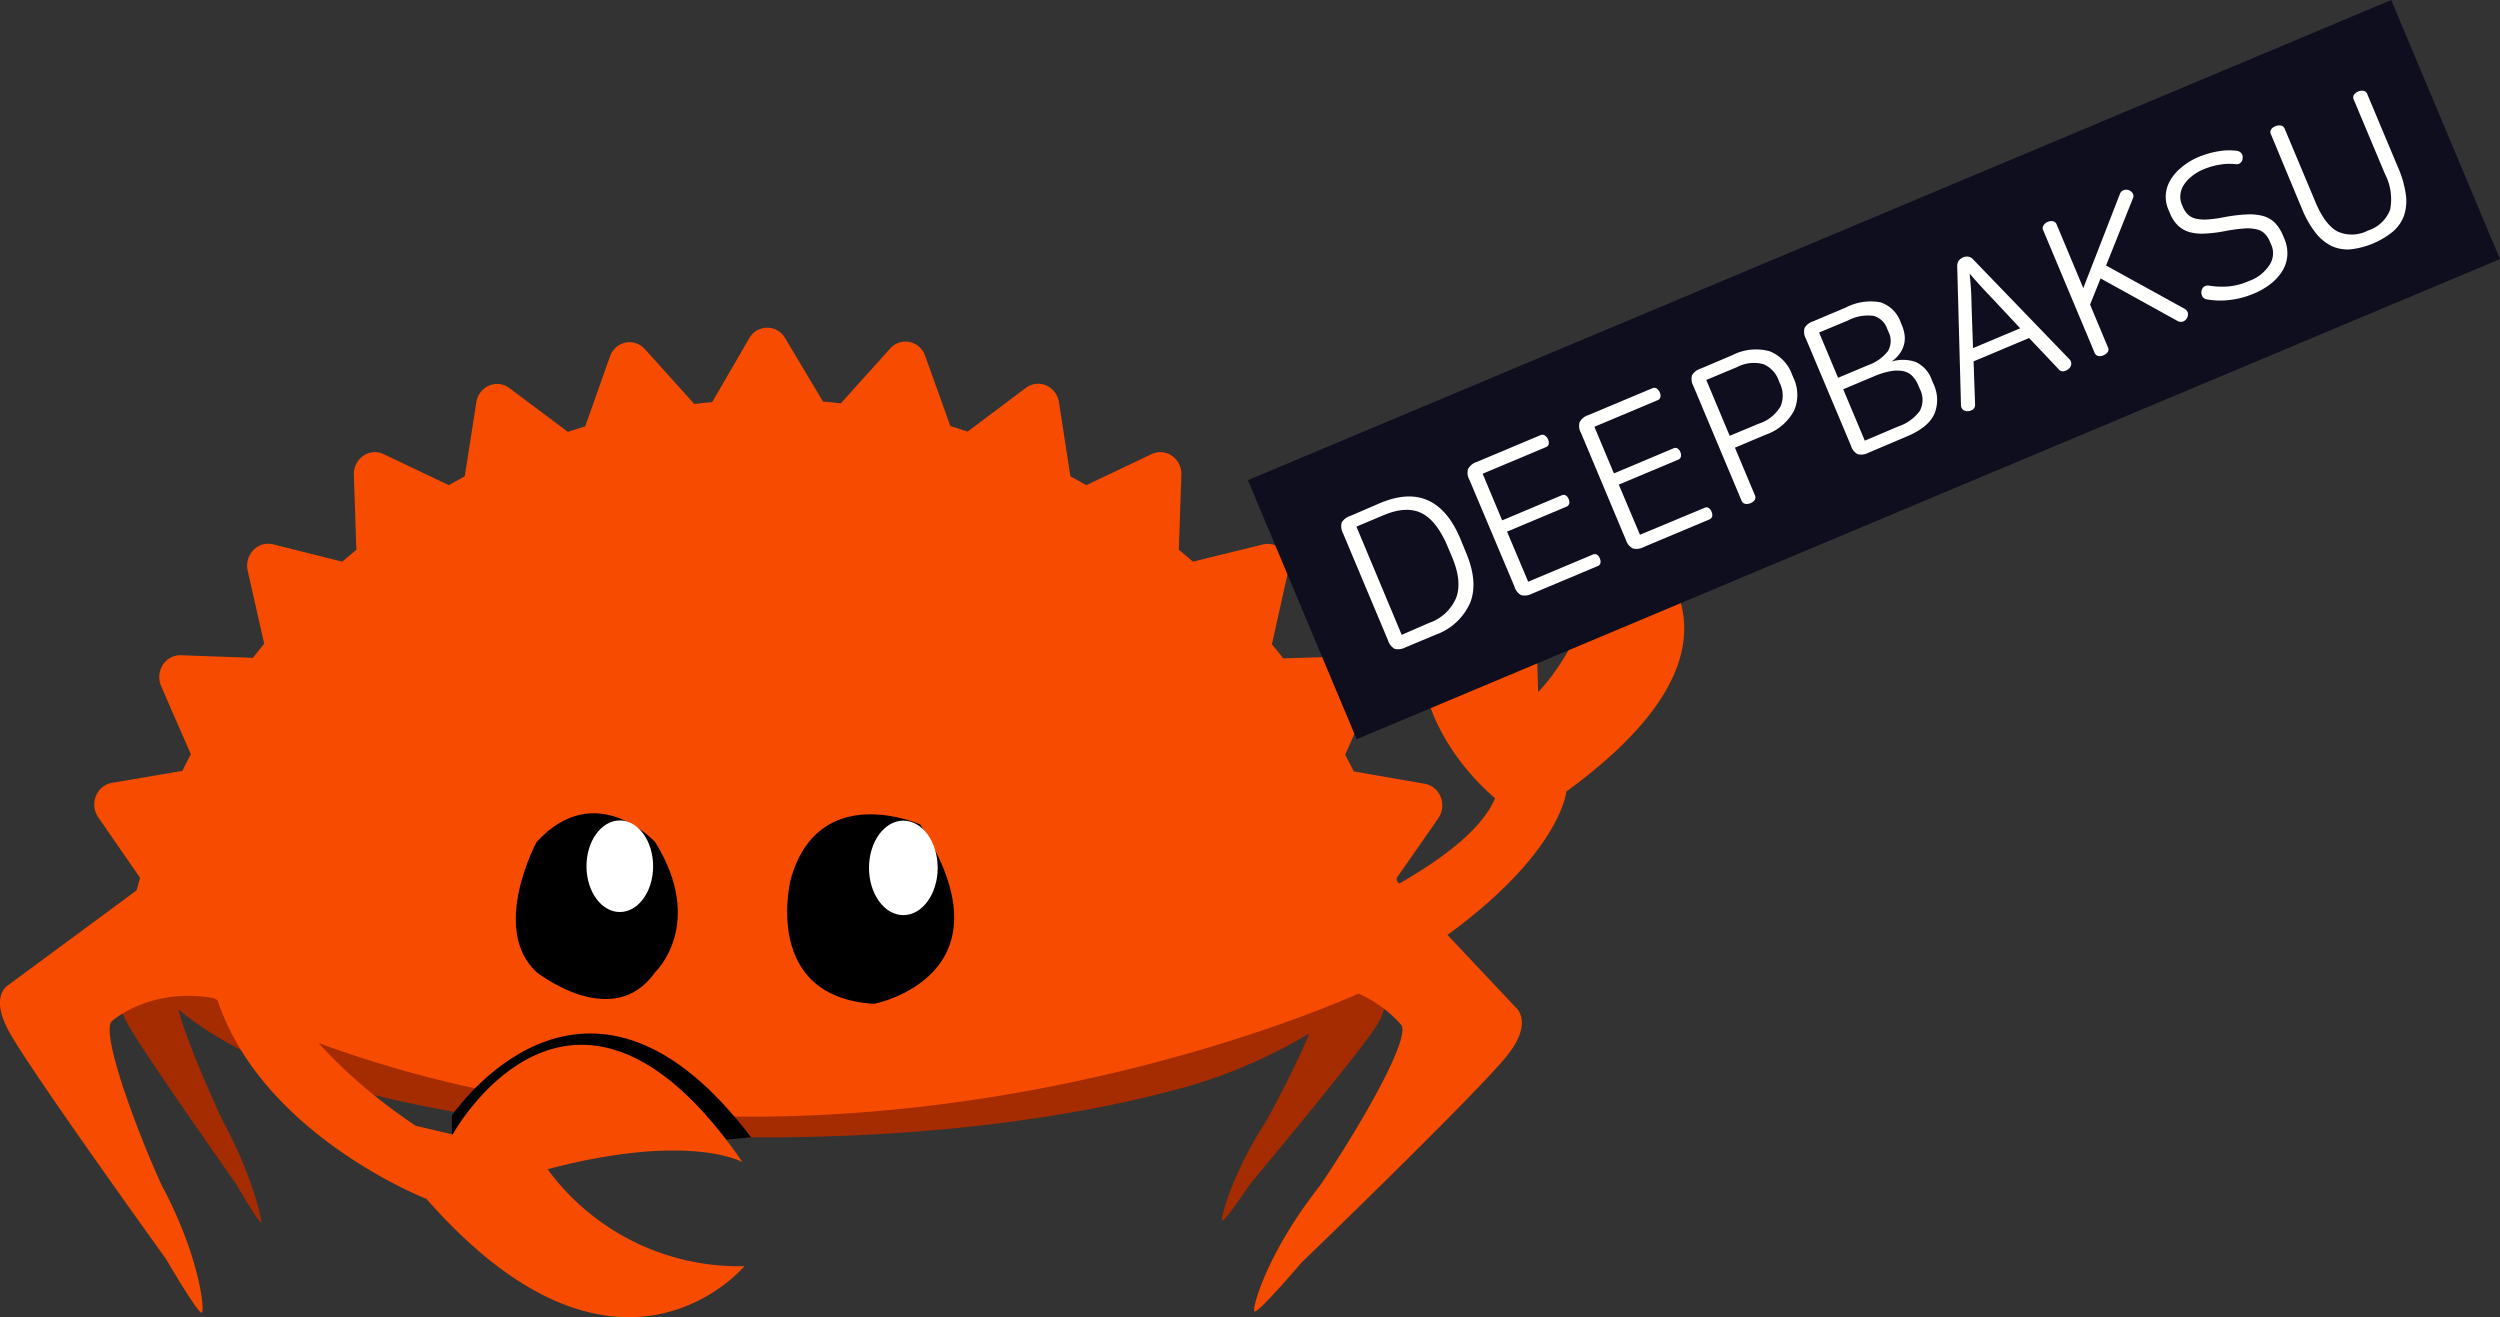 <svg id="bedc1d80-5405-4108-ab69-3c41fe3263ef" data-name="Layer 1" xmlns="http://www.w3.org/2000/svg" viewBox="0 0 354.57 186.85"><rect x="0" y="0" width="354.57" height="186.85" fill="#333333" stroke="none"/><g id="e254581b-33f4-44e2-8fba-44863a6708c4" data-name="Layer-1"><path d="M108.45,107.16c-26.86,0-51,3.7-67.14,9.52v35.07c16.18,5.83,40.28,9.52,67.14,9.52,23.46,0,44.67-2.82,60.65-7.41h0a74.73,74.73,0,0,0,16.62-7.33,132.24,132.24,0,0,1-6.33,12.73c-4.62,7.17-6.28,13.45-6.07,13.77s1.72-1.87,4.05-5.21c5.42-6.53,15.69-19,17.74-22.19,2.32-3.61,1-5.32,1-5.32l-1.64-2.93a9.64,9.64,0,0,0,.76-3.67c0-7.9-10.17-15-26.14-20.18v1c-16-4.6-37.19-7.42-60.65-7.42" transform="translate(0 0.04)" style="fill:#a52b00"/><path d="M17.18,139.68s-1.14,1.71.88,5.42c1.79,3.28,10.75,16.13,15.47,22.86,2,3.44,3.41,5.57,3.53,5.37s-1.28-6.73-5.31-14.1c-2.46-5.15-5.54-12.48-6.44-16.1a47.27,47.27,0,0,0,12.61,7.38V116.16c-11.3,4.77-18,10.72-18,17.18V134l-2.75,5.7" transform="translate(0 0.04)" style="fill:#a52b00"/><path d="M1.2,139.65s-2.71,1.41,0,6.47c2.4,4.46,15.46,22.81,22.37,32.44,2.8,4.76,4.76,7.75,5.05,7.57.46-.27-.33-8.1-5.73-18.14-4-8.84-8.79-22.2-6.93-23.28,0,0,5.41-4.78,14.33-3.18,78.13,38.2,162.36-.65,162.36-.65h0a17.09,17.09,0,0,1,6,4.34c1.75,1.5-5.71,14.48-11.46,22.93-7.45,9.41-9.69,17.43-9.27,17.81.27.23,2.87-2.5,6.65-6.91,9-8.68,25.93-25.26,29.23-29.44,3.75-4.74,1.18-6.76,1.18-6.76L198.18,125a2.13,2.13,0,0,0-.13-.46L204,116a3.23,3.23,0,0,0,.33-3,3,3,0,0,0-2.27-1.88L192,109.37c-.39-.8-.8-1.58-1.21-2.36L195,97.35a3.23,3.23,0,0,0-.24-3A3,3,0,0,0,192.2,93L182,93.34c-.53-.68-1.07-1.36-1.61-2l2.32-10.42a3.18,3.18,0,0,0-.8-2.91,2.88,2.88,0,0,0-2.79-.83l-9.93,2.44c-.65-.57-1.3-1.13-2-1.68l.36-10.63a3.11,3.11,0,0,0-1.32-2.69,2.85,2.85,0,0,0-2.9-.25l-9.26,4.4c-.75-.43-1.5-.85-2.26-1.26L150.19,57a3.11,3.11,0,0,0-1.81-2.38,2.88,2.88,0,0,0-2.88.35l-8.26,6.2c-.81-.27-1.63-.53-2.45-.78l-3.57-9.93a3,3,0,0,0-2.21-2,2.93,2.93,0,0,0-2.76.93l-7,7.78c-.84-.1-1.68-.19-2.53-.26l-5.37-9a2.92,2.92,0,0,0-5.07,0L101,57c-.85.07-1.69.16-2.53.26l-7-7.78a2.93,2.93,0,0,0-2.76-.93,3,3,0,0,0-2.21,2L83,60.43q-1.24.38-2.46.78L72.24,55a2.88,2.88,0,0,0-2.88-.35A3.08,3.08,0,0,0,67.56,57L65.92,67.51c-.76.41-1.51.84-2.25,1.26l-9.27-4.4a2.83,2.83,0,0,0-2.89.25,3.11,3.11,0,0,0-1.32,2.69l.35,10.63-2,1.68-9.82-2.46a2.88,2.88,0,0,0-2.79.83,3.18,3.18,0,0,0-.8,2.91l2.34,10.36c-.54.66-1.08,1.35-1.61,2l-10.19-.37a2.93,2.93,0,0,0-2.58,1.38,3.23,3.23,0,0,0-.24,3l4.22,9.66c-.41.78-.81,1.56-1.2,2.36l-10,1.7a3,3,0,0,0-2.27,1.88,3.23,3.23,0,0,0,.33,3l5.94,8.6-.51,1.78L1.2,139.65" transform="translate(0 0.04)" style="fill:#f74c00"/><path d="M64.08,164.26v-6.1c1.92-2.64,19.93-26.59,42.44,3.1l-27.58,2.56.49.44Z" transform="translate(0 0.04)"/><path d="M190,141.92c31-16.25,32.15-29.7,32.15-29.7,34.45-25.06,5-39.23,5-39.23.42,16-9,25.12-9,25.12l-.86-28.75c-31.95,22.56-5.25,43.8-5.25,43.8-3.85,9.53-26.6,18.39-26.6,18.39Z" transform="translate(0 0.04)" style="fill:#f74c00"/><path d="M92.93,119.4c7.21,11.67,0,18.43,0,18.43-6,8.6-16.84,0-16.84,0-6.61-6.14,0-18.43,0-18.43,8.42-9.22,16.84,0,16.84,0" transform="translate(0 0.04)"/><path d="M83.18,122.82c0-3.59,2.12-6.5,4.73-6.5s4.72,2.91,4.72,6.5-2.11,6.49-4.72,6.49-4.73-2.9-4.73-6.49" transform="translate(0 0.04)" style="fill:#fff"/><path d="M130.5,116.88c13.86,21.52-6.52,25.45-6.52,25.45-16-.94-11.86-17.57-11.86-17.57,3.94-14.27,18.38-7.88,18.38-7.88" transform="translate(0 0.04)"/><path d="M123.25,123.05c0-3.7,2.18-6.7,4.87-6.7s4.87,3,4.87,6.7-2.18,6.7-4.87,6.7-4.87-3-4.87-6.7" transform="translate(0 0.04)" style="fill:#fff"/><path d="M29.4,135c2.33,23.83,31.09,35,31.09,35,27.21,31,45.09,9.54,45.09,9.54a33.67,33.67,0,0,1-27.92-13.75c20.14-5.32,27.65-1,27.65-1-24.1-35-41.11-3.93-41.11-3.93l-5.26-1.24C40.19,147,37.17,135,37.17,135Z" transform="translate(0 0.04)" style="fill:#f74c00"/></g><rect id="a880be96-a13d-4775-abea-ec931707276b" data-name="text bg" x="177.84" y="32.46" width="175.87" height="39.85" transform="translate(0.45 107.03) rotate(-22.78)" style="fill:#0f0e1f"/><g id="e9c8913a-dfbb-4964-923c-546405897113" data-name="text" style="isolation:isolate"><g style="isolation:isolate"><path d="M195.74,71.31c2.64-1.11,4.9-1.23,6.79-.38s3.42,2.66,4.58,5.42l.82,2c1.16,2.76,1.36,5.13.58,7.1A8.43,8.43,0,0,1,203.57,90l-4.22,1.77a2.23,2.23,0,0,1-1.54.22,2.07,2.07,0,0,1-.95-1.21l-6.38-15.18a2.11,2.11,0,0,1-.19-1.53,2.16,2.16,0,0,1,1.23-.94Zm6.94,17a6.4,6.4,0,0,0,3.86-3.6q.84-2.33-.59-5.73l-.71-1.68c-1-2.29-2.15-3.81-3.58-4.54s-3.24-.65-5.43.27l-3.85,1.62L198.8,90Z" transform="translate(0 0.04)" style="fill:#fffffd"/><path d="M219.15,61.76a1.13,1.13,0,0,1,.41.53,1.09,1.09,0,0,1,.09.65.62.62,0,0,1-.43.45l-8.94,3.76,2.77,6.61,8.42-3.54a.63.63,0,0,1,.6,0,1,1,0,0,1,.4.51,1.06,1.06,0,0,1,.09.64.62.62,0,0,1-.4.45l-8.42,3.54,3,7.1,9.13-3.83a.62.62,0,0,1,.62,0,1,1,0,0,1,.4.51,1.09,1.09,0,0,1,.1.67.62.62,0,0,1-.43.45l-9.28,3.9a2.14,2.14,0,0,1-1.53.21,2,2,0,0,1-.95-1.2L208.4,68a2,2,0,0,1-.19-1.52,2.13,2.13,0,0,1,1.22-1l9.1-3.82A.62.62,0,0,1,219.15,61.76Z" transform="translate(0 0.04)" style="fill:#fffffd"/><path d="M235,55.09a1.21,1.21,0,0,1,.41.54,1.14,1.14,0,0,1,.09.64.64.64,0,0,1-.43.46l-8.94,3.76,2.77,6.61,8.42-3.54a.6.6,0,0,1,.6,0,1.1,1.1,0,0,1,.4.51,1.13,1.13,0,0,1,.08.64.62.62,0,0,1-.4.45l-8.41,3.53,3,7.11L241.72,72a.62.62,0,0,1,.62,0,1.16,1.16,0,0,1,.4.51,1.18,1.18,0,0,1,.1.67.65.65,0,0,1-.43.46l-9.28,3.9a2.14,2.14,0,0,1-1.53.21,2,2,0,0,1-1-1.21l-6.37-15.18a2,2,0,0,1-.2-1.52,2.13,2.13,0,0,1,1.22-1l9.11-3.82A.64.64,0,0,1,235,55.09Z" transform="translate(0 0.04)" style="fill:#fffffd"/><path d="M245.7,50.33a7.32,7.32,0,0,1,5.28-.55,5.55,5.55,0,0,1,3.19,3.32l.18.42a5.64,5.64,0,0,1,.1,4.68,7.25,7.25,0,0,1-4.07,3.43l-4.32,1.82,2.81,6.69a.73.73,0,0,1,0,.72,1.34,1.34,0,0,1-.61.47,1.32,1.32,0,0,1-.73.09.72.72,0,0,1-.54-.48l-6.82-16.23a2.06,2.06,0,0,1-.19-1.53,2.16,2.16,0,0,1,1.22-.94Zm3.74,9.72a5.53,5.53,0,0,0,3.1-2.47,4,4,0,0,0-.13-3.31l-.14-.34a3.88,3.88,0,0,0-2.2-2.33,5.17,5.17,0,0,0-3.72.43L242,53.85l3.32,7.92Z" transform="translate(0 0.04)" style="fill:#fffffd"/><path d="M261.8,43.57a7.62,7.62,0,0,1,4.91-.73,4.53,4.53,0,0,1,2.88,2.89l.18.42a5.42,5.42,0,0,1,.35,1.28,3.74,3.74,0,0,1-.06,1.33,3.9,3.9,0,0,1-.58,1.29,5.16,5.16,0,0,1-1.19,1.19,5.45,5.45,0,0,1,3.43.07A4.38,4.38,0,0,1,274,53.89l.22.52a5.23,5.23,0,0,1,.13,4.25c-.57,1.28-1.86,2.34-3.89,3.19L265,64.17a2.18,2.18,0,0,1-1.53.21,2,2,0,0,1-.95-1.21L256.13,48a2.05,2.05,0,0,1-.19-1.53,2.16,2.16,0,0,1,1.22-.94Zm3.13,8.19a6.15,6.15,0,0,0,2.83-2,2.85,2.85,0,0,0,.05-2.8l-.14-.34a2.87,2.87,0,0,0-1.94-1.86,6.07,6.07,0,0,0-3.63.65L258,47.12l2.69,6.42Zm4.35,8.66a6.14,6.14,0,0,0,3-2.18,3.35,3.35,0,0,0,0-3.13l-.19-.45a4.33,4.33,0,0,0-.85-1.35,2.57,2.57,0,0,0-1.29-.71,4.92,4.92,0,0,0-1.8,0,11.38,11.38,0,0,0-2.43.76l-4.3,1.81,3.06,7.29Z" transform="translate(0 0.04)" style="fill:#fffffd"/><path d="M278.41,36.47a1.23,1.23,0,0,1,1.51.36l13.55,14.05a.87.87,0,0,1,.29.73,1,1,0,0,1-.35.65,1.44,1.44,0,0,1-.73.36.8.8,0,0,1-.74-.33l-4.16-4.39-7.87,3.31.21,6.08a.83.83,0,0,1-.28.72,1.33,1.33,0,0,1-.75.27,1,1,0,0,1-.69-.21.91.91,0,0,1-.28-.71l-.53-19.55a1.43,1.43,0,0,1,.2-.86A1.49,1.49,0,0,1,278.41,36.47Zm.94,2.29q.11,1.07.18,2.13c.05.71.08,1.49.09,2.35l.21,6.09,6.69-2.81-4.14-4.43c-.59-.6-1.12-1.18-1.62-1.73S279.79,39.28,279.35,38.76Z" transform="translate(0 0.04)" style="fill:#fffffd"/><path d="M290.4,31.44a1.36,1.36,0,0,1,.76-.11.75.75,0,0,1,.54.49l3.77,9,5.19-13.35a.84.84,0,0,1,.55-.54,1,1,0,0,1,.71,0,1.16,1.16,0,0,1,.57.47.78.78,0,0,1,0,.73l-3.79,9.49,11.09,6.11a1,1,0,0,1,.51.6,1.08,1.08,0,0,1-.13.75,1.06,1.06,0,0,1-.58.49,1,1,0,0,1-.81-.12l-10.86-6-1.49,3.71,2.51,6a.7.7,0,0,1,0,.72,1.3,1.3,0,0,1-.6.47,1.28,1.28,0,0,1-.74.1.75.75,0,0,1-.54-.49l-7.25-17.28a.7.7,0,0,1,0-.72A1.21,1.21,0,0,1,290.4,31.44Z" transform="translate(0 0.04)" style="fill:#fffffd"/><path d="M311.67,22.29a12.62,12.62,0,0,1,3-.88,8.64,8.64,0,0,1,2.57-.06,1,1,0,0,1,.66.36.87.87,0,0,1,.16.72.84.84,0,0,1-1,.81,7.9,7.9,0,0,0-2.21.07,10.17,10.17,0,0,0-2.41.7,6.29,6.29,0,0,0-1.64,1,4.69,4.69,0,0,0-1.09,1.21,3.12,3.12,0,0,0-.47,1.35,2.78,2.78,0,0,0,.2,1.37l.14.34a3.43,3.43,0,0,0,.71,1.09,2.38,2.38,0,0,0,1.1.59,5.48,5.48,0,0,0,1.64.13,17.26,17.26,0,0,0,2.31-.31,23.47,23.47,0,0,1,3.37-.41,7.38,7.38,0,0,1,2.38.26,3.82,3.82,0,0,1,1.62,1,5.82,5.82,0,0,1,1.09,1.75l.2.47a5.13,5.13,0,0,1,.41,2.25,4.75,4.75,0,0,1-.61,2.12,6.89,6.89,0,0,1-1.62,1.89,10.09,10.09,0,0,1-2.55,1.5,12.25,12.25,0,0,1-3.44.9,10.9,10.9,0,0,1-3.15-.08.87.87,0,0,1-.66-.4,1.15,1.15,0,0,1-.15-.77,1,1,0,0,1,.35-.64,1,1,0,0,1,.72-.15,11.31,11.31,0,0,0,2.79.11A9.2,9.2,0,0,0,319,39.8a5.72,5.72,0,0,0,2.9-2.29,3,3,0,0,0,.25-2.79l-.17-.39a3.71,3.71,0,0,0-.77-1.22,2.37,2.37,0,0,0-1.18-.63,5.86,5.86,0,0,0-1.8-.11,23.68,23.68,0,0,0-2.68.37,20.38,20.38,0,0,1-2.82.35,6.8,6.8,0,0,1-2.19-.21,4,4,0,0,1-1.64-.93,5.19,5.19,0,0,1-1.16-1.79l-.19-.45a4.65,4.65,0,0,1-.38-2.15,4.74,4.74,0,0,1,.62-2,6.43,6.43,0,0,1,1.54-1.8A9,9,0,0,1,311.67,22.29Z" transform="translate(0 0.04)" style="fill:#fffffd"/><path d="M322.71,17.87a1.4,1.4,0,0,1,.77-.11.73.73,0,0,1,.56.48l4.39,10.46q1.32,3.12,3.07,4.08a4.93,4.93,0,0,0,4.36-.13,4.91,4.91,0,0,0,3.14-3,7.83,7.83,0,0,0-.76-5.05l-4.39-10.46a.72.72,0,0,1,0-.73,1.43,1.43,0,0,1,.62-.48,1.36,1.36,0,0,1,.74-.09.72.72,0,0,1,.54.48l4.38,10.44a14.07,14.07,0,0,1,1.08,3.76,6.5,6.5,0,0,1-.25,3,5.34,5.34,0,0,1-1.56,2.27,11.54,11.54,0,0,1-6,2.53,5.41,5.41,0,0,1-2.72-.47,6.7,6.7,0,0,1-2.29-1.9,14.59,14.59,0,0,1-1.92-3.4L322.1,19.05a.7.7,0,0,1,0-.72A1.21,1.21,0,0,1,322.71,17.87Z" transform="translate(0 0.04)" style="fill:#fffffd"/></g></g></svg>
